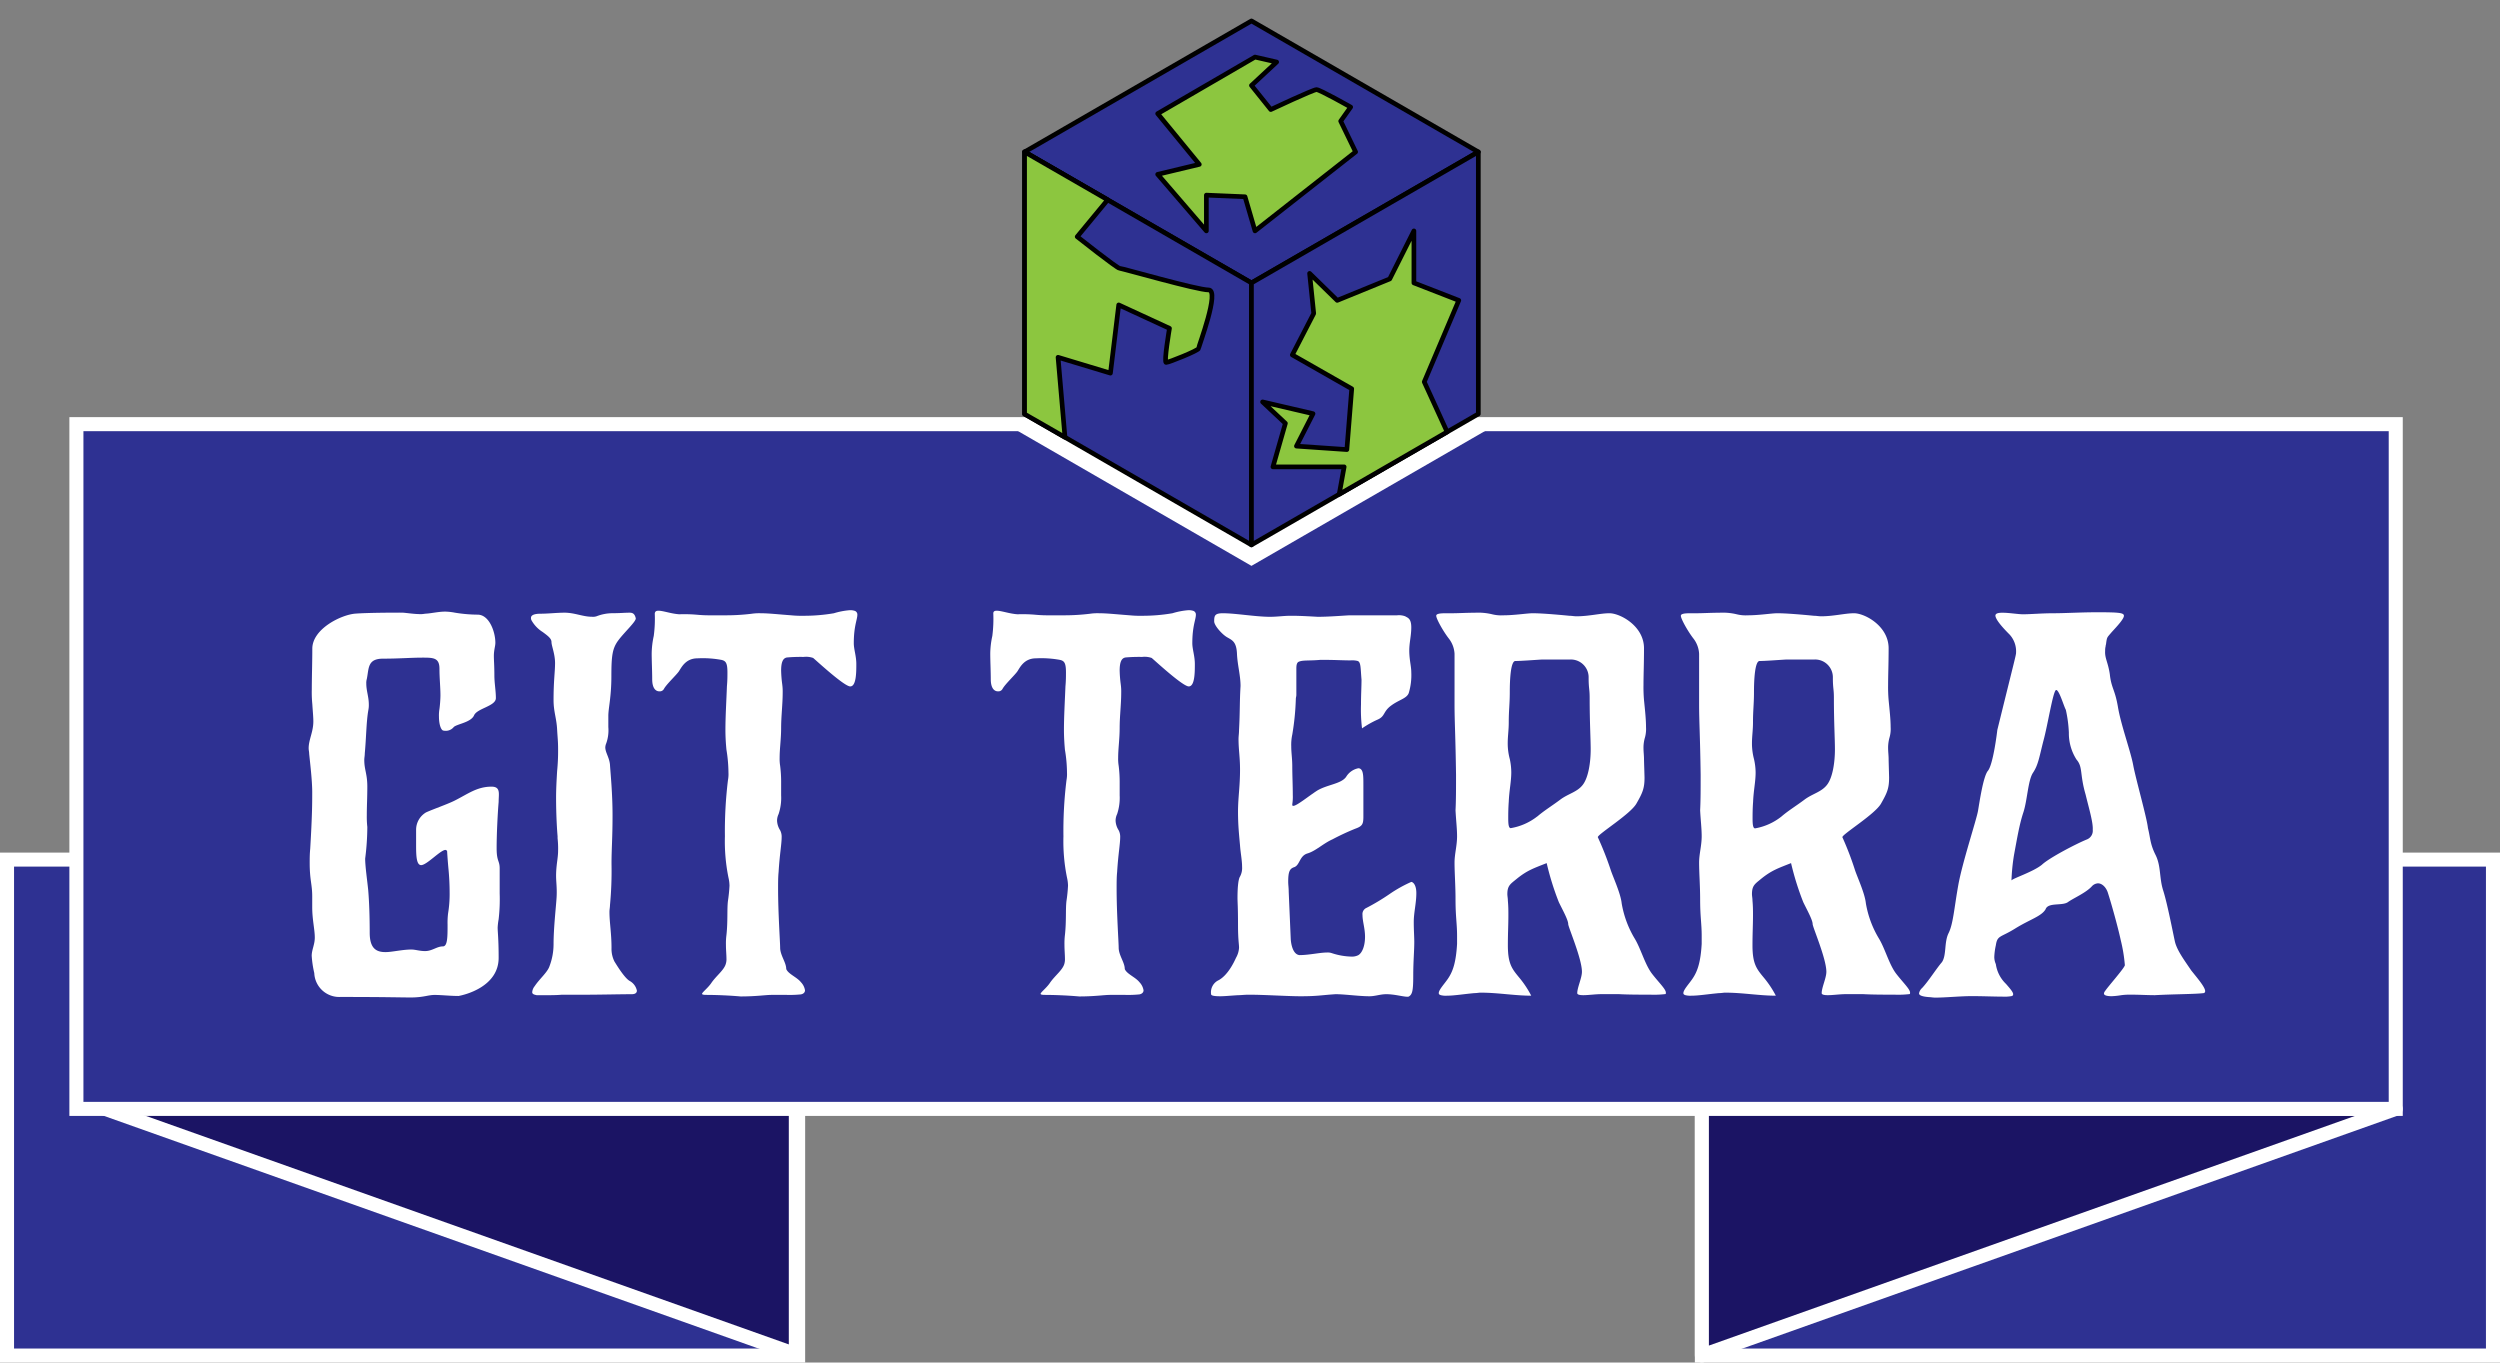<svg xmlns="http://www.w3.org/2000/svg" viewBox="0 0 534 291.04"><rect x="0" y="0" width="534" height="291.04" fill="#808080" stroke="none"/><defs><style>.cls-1,.cls-4{fill:#2e3192;}.cls-1,.cls-2{stroke:#fff;stroke-width:3px;}.cls-1{stroke-miterlimit:10;}.cls-2{fill:#1b1464;}.cls-2,.cls-4,.cls-5{stroke-linejoin:round;}.cls-3{fill:#fff;}.cls-4,.cls-5{stroke:#000;}.cls-5{fill:#8cc63f;}</style></defs><g id="Layer_3" data-name="Layer 3"><rect class="cls-1" x="363.52" y="183.61" width="168.98" height="105.93"/><rect class="cls-1" x="1.5" y="183.61" width="168.98" height="105.93"/><polygon class="cls-2" points="511.72 236.86 363.52 289.54 363.52 236.58 511.72 236.86"/><polygon class="cls-2" points="21.78 236.61 169.99 289.29 169.99 236.33 21.78 236.61"/><rect class="cls-1" x="16.32" y="90.6" width="495.41" height="146.26"/><path class="cls-3" d="M94.76,156.06c-.54,0-1-1.3-1-3a8.13,8.13,0,0,1,.11-1.63,26.25,26.25,0,0,0,.21-2.82c0-1.84-.21-3.69-.21-5.75,0-2.39-1.31-2.39-3.69-2.39s-5,.22-8.36.22-3,2.06-3.47,4.34a3,3,0,0,0-.11,1c0,1.52.54,2.82.54,4.44a5.33,5.33,0,0,1-.1,1.2c-.44,2.49-.44,5.75-.76,9.22,0,.54-.11,1-.11,1.41,0,2.17.65,2.93.65,5.75,0,2.28-.11,4.13-.11,6a20.48,20.48,0,0,0,.11,2.6A54.23,54.23,0,0,1,78,183.4c0,1.63.43,4.56.65,6.73.21,2.49.32,5.75.32,9.11s1.41,4.13,3.37,4.13c1.41,0,3.58-.55,5.53-.55.87,0,1.74.33,2.93.33,1.52,0,2.5-1,3.8-1,1,0,1-2.06,1-4.66a16.6,16.6,0,0,1,.11-2.39,25.45,25.45,0,0,0,.33-4.45c0-1.84-.11-3.58-.22-4.77-.22-2.28-.32-4.13-.32-4.13s-.22-.21-.33-.21c-1.08,0-4,3.25-5.21,3.25-1,0-1.08-1.95-1.08-4.23v-3.26A4.31,4.31,0,0,1,91,173.53c1.41-.65,4.55-1.74,6.07-2.5,2.83-1.41,4.78-3,7.92-3,2,0,1.52,1.52,1.52,3.26-.21,2.49-.43,6.94-.43,9.87s.65,2.61.65,4.34v5.32a37.22,37.22,0,0,1-.22,5.53,13.92,13.92,0,0,0-.21,1.74c0,1.08.21,2.39.21,6.51,0,6.18-7.27,7.92-8.57,8.14-1.73,0-3.69-.22-5.1-.22s-2.39.54-5.1.54c-2.39,0-5.1-.11-15.08-.11a5.33,5.33,0,0,1-5.53-5.1,22.44,22.44,0,0,1-.55-3.68c0-1.31.66-2.39.66-3.91,0-1.74-.55-3.8-.55-6.51v-2.28c0-2.6-.54-3.47-.54-7.16,0-.87,0-1.85.11-3,.43-7.16.43-9.76.43-12.15s-.43-6-.65-8.14c0-.43-.11-.76-.11-1.19,0-1.85,1-3.48,1-5.75,0-.87-.11-2-.22-3.69a25.32,25.32,0,0,1-.11-3.15c0-2.6.11-5.86.11-8.68,0-4.23,6.19-7.27,9.22-7.49s8.9-.21,9.88-.21c.76,0,2.49.32,4.12.32.44,0,.87-.11,1.2-.11,1.3-.11,2.6-.43,4-.43a11.76,11.76,0,0,1,2,.22,31.17,31.17,0,0,0,4.89.43c2.49,0,3.79,3.69,3.79,6,0,.76-.32,1.52-.32,2.82,0,1,.11,2.06.11,4.23,0,1.52.32,3.26.32,4.77,0,1.74-4,2.17-4.66,3.69s-3.69,1.85-4.34,2.5A2.21,2.21,0,0,1,94.76,156.06Z"/><path class="cls-3" d="M115.92,135a7,7,0,0,1-2.39-2.5,1,1,0,0,1-.11-.54c0-.44.44-.87,2.06-.87s3.48-.22,5.1-.22c2.18,0,3.91.87,5.86.87a2.39,2.39,0,0,0,1-.11,9.51,9.51,0,0,1,3.47-.65c1.52,0,2.5-.11,3.58-.11.65,0,1.09.22,1.31,1.2.1.65-2.39,2.93-3.69,4.66s-1.52,3.26-1.52,7.71-.65,6.83-.65,8.46v2.39a8.35,8.35,0,0,1-.44,3.47,2.52,2.52,0,0,0-.21.87c0,1.08.86,2.17,1,3.69.11,1.84.55,6.07.55,10.85s-.22,7.16-.22,10.31a78.19,78.19,0,0,1-.33,8.89c0,.44-.11.87-.11,1.41,0,2.28.44,4.56.44,7.71a6,6,0,0,0,.65,2.93c.22.32,2.06,3.47,3.25,4.12a3.07,3.07,0,0,1,1.52,2.06c0,.44-.32.76-1.08.76-2.06,0-7.16.11-9.33.11H120c-1.08.11-2.71.11-5.32.11-.54-.11-1-.22-1-.65a2.32,2.32,0,0,1,.54-1.3c1-1.52,2.71-2.93,3.15-4.24a13.28,13.28,0,0,0,.87-4.66c0-3.58.54-8.14.65-10.09s-.11-3.26-.11-4.56c0-2.28.43-3.8.43-5.32a20.66,20.66,0,0,0-.11-2.71v-.43c-.1-1.09-.32-4.34-.32-8.25,0-1.84.11-3.8.22-5.64a43.82,43.82,0,0,0,.21-4.67c0-1.73-.11-2.49-.21-4.23-.11-2.39-.76-3.8-.76-6.29,0-4.23.32-6,.32-7.92s-.76-3.69-.76-4.45S117.11,135.88,115.92,135Z"/><path class="cls-3" d="M140.66,130.45c1,0,2.71.65,4.44.76a30.61,30.61,0,0,1,3.91.11,29.11,29.11,0,0,0,3,.11h3a45.27,45.27,0,0,0,5.53-.33,11,11,0,0,1,1.95-.11c1.63,0,3.58.22,6.51.44a21.84,21.84,0,0,0,2.61.1,37.83,37.83,0,0,0,6.51-.54,15.77,15.77,0,0,1,3.36-.65,3,3,0,0,1,1,.11.83.83,0,0,1,.65.87c0,1-.76,2.39-.76,6.07,0,1.31.54,2.72.54,4.45s0,4.78-1.3,4.78-7.38-5.65-7.92-6.08a4.53,4.53,0,0,0-2.06-.22,33.43,33.43,0,0,0-3.48.11c-1,.11-1.3,1.2-1.3,2.82a26.17,26.17,0,0,0,.22,2.82,11.78,11.78,0,0,1,.11,2c0,2.28-.33,5-.33,7.38s-.32,4.44-.32,6.4a9.14,9.14,0,0,0,.11,1.73,28.23,28.23,0,0,1,.21,3.8v2.5a10.93,10.93,0,0,1-.54,4,3.33,3.33,0,0,0-.33,1.41,4.09,4.09,0,0,0,.66,2.06,3,3,0,0,1,.32,1.52c0,1.41-.43,3.69-.65,7.38-.11,1.09-.11,2.28-.11,3.58,0,5.21.44,11.5.44,12.59,0,1.63,1.3,3.15,1.3,4.56.43,1.08,2.28,1.73,3.14,2.82a3.24,3.24,0,0,1,.87,1.73c0,.44-.32.76-.87.87a23.27,23.27,0,0,1-3,.11h-3.26c-1.3,0-3.25.33-6.62.33-2.49-.22-5.31-.33-7.37-.33-.66,0-.87-.11-.87-.22,0-.32,1.19-1.19,1.95-2.28,1.09-1.62,2.82-2.82,3.15-4.23a3.27,3.27,0,0,0,.11-1.08c0-.76-.11-1.74-.11-2.93a13.64,13.64,0,0,1,.11-2.06c.32-3,.1-5.54.32-7.27a32.72,32.72,0,0,0,.33-3.26,8.25,8.25,0,0,0-.22-1.73,38.77,38.77,0,0,1-.76-8.79,90.09,90.09,0,0,1,.65-12,7.05,7.05,0,0,0,.11-1.63,31.33,31.33,0,0,0-.43-4.88c-.11-1.08-.22-2.6-.22-4.23,0-2.93.22-6.51.32-9.33.11-1.19.11-2.17.11-2.93,0-2-.32-2.5-1.3-2.71a21.82,21.82,0,0,0-5.1-.33c-2.6,0-3.47,2.06-4,2.82s-2.61,2.71-3.15,3.69a1,1,0,0,1-1,.54c-.76,0-1.52-.65-1.52-2.6,0-1.63-.11-3.91-.11-5.43a18.09,18.09,0,0,1,.44-3.79,27.53,27.53,0,0,0,.22-4.78C139.9,130.56,140.22,130.45,140.66,130.45Z"/><path class="cls-3" d="M212.91,130.45c1,0,2.72.65,4.45.76a30.61,30.61,0,0,1,3.91.11,29,29,0,0,0,3,.11h3a45.39,45.39,0,0,0,5.53-.33,11,11,0,0,1,2-.11c1.63,0,3.58.22,6.51.44a21.84,21.84,0,0,0,2.61.1,37.83,37.83,0,0,0,6.51-.54,15.77,15.77,0,0,1,3.36-.65,3,3,0,0,1,1,.11.83.83,0,0,1,.65.87c0,1-.76,2.39-.76,6.07,0,1.31.54,2.72.54,4.45s0,4.78-1.3,4.78-7.38-5.65-7.92-6.08a4.53,4.53,0,0,0-2.06-.22,33.43,33.43,0,0,0-3.48.11c-1,.11-1.3,1.2-1.3,2.82a26.17,26.17,0,0,0,.22,2.82,11.78,11.78,0,0,1,.11,2c0,2.28-.33,5-.33,7.38s-.32,4.44-.32,6.4a9.14,9.14,0,0,0,.11,1.73,28.23,28.23,0,0,1,.21,3.8v2.5a10.93,10.93,0,0,1-.54,4,3.33,3.33,0,0,0-.33,1.41,4.09,4.09,0,0,0,.66,2.06,3,3,0,0,1,.32,1.52c0,1.41-.43,3.69-.65,7.38-.11,1.09-.11,2.28-.11,3.58,0,5.21.44,11.5.44,12.59,0,1.63,1.3,3.15,1.3,4.56.43,1.08,2.28,1.73,3.14,2.82a3.24,3.24,0,0,1,.87,1.73c0,.44-.32.76-.87.87a23.27,23.27,0,0,1-3,.11h-3.26c-1.3,0-3.25.33-6.62.33-2.49-.22-5.31-.33-7.38-.33-.65,0-.86-.11-.86-.22,0-.32,1.19-1.19,1.95-2.28,1.08-1.62,2.82-2.82,3.15-4.23a3.58,3.58,0,0,0,.1-1.08c0-.76-.1-1.74-.1-2.93a15,15,0,0,1,.1-2.06c.33-3,.11-5.54.33-7.27a32.72,32.72,0,0,0,.33-3.26,8.25,8.25,0,0,0-.22-1.73,38.77,38.77,0,0,1-.76-8.79,88.38,88.38,0,0,1,.65-12,7.05,7.05,0,0,0,.11-1.63,30.33,30.33,0,0,0-.44-4.88c-.1-1.08-.21-2.6-.21-4.23,0-2.93.21-6.51.32-9.33.11-1.19.11-2.17.11-2.93,0-2-.32-2.5-1.3-2.71a21.94,21.94,0,0,0-5.1-.33c-2.61,0-3.47,2.06-4,2.82s-2.6,2.71-3.14,3.69a1,1,0,0,1-1,.54c-.76,0-1.52-.65-1.52-2.6,0-1.63-.11-3.91-.11-5.43a18.09,18.09,0,0,1,.44-3.79,28.82,28.82,0,0,0,.21-4.78C212.15,130.56,212.48,130.45,212.91,130.45Z"/><path class="cls-3" d="M262.06,136.09c-1.08-.65-2.71-2.49-2.71-3.36,0-1.2.11-1.74,1.85-1.74,2.71,0,7.05.76,10.09.76,1.51,0,2.93-.22,4.34-.22,1.08,0,2.06,0,5.86.22,2.17,0,5-.22,6.72-.32h10.2a3.87,3.87,0,0,1,1.74.21c.54.33,1.3.44,1.3,2.39,0,1.74-.43,3.26-.43,4.88,0,2.06.43,3.37.43,4.67a13.26,13.26,0,0,1-.54,4.45c-.44,1.19-2.06,1.41-3.8,2.71s-1.19,2.28-2.93,3a20.92,20.92,0,0,0-3.25,1.84,32.75,32.75,0,0,1-.22-5.1c0-2.17.11-3.79.11-5.31-.22-2.5-.11-3.8-.87-4a4.88,4.88,0,0,0-1.52-.11c-1.41,0-3.47-.11-5.21-.11H282c-2.5.22-3.8,0-4.67.44-.32.22-.43.65-.43,1.41v5.64c0,.33-.11.54-.11.87a55.54,55.54,0,0,1-.76,7.6,10.37,10.37,0,0,0-.22,2.49c0,1.41.22,2.61.22,4.34s.11,4.12.11,6a10.4,10.4,0,0,1-.11,2.06c0,.22,0,.33.22.33.76,0,3.25-2.07,5.1-3.26,2.17-1.3,5.1-1.41,6.18-2.93a3.94,3.94,0,0,1,2.61-1.84.8.8,0,0,1,.65.32c.43.54.43,1.63.43,3.37v6.61c0,1.63-.21,2.07-1.73,2.61a51.51,51.51,0,0,0-4.89,2.28c-1.95.87-3.58,2.49-5.31,3s-1.63,2.49-2.83,2.93c-1,.32-1.3,1-1.3,3.14,0,.65.11,1.3.11,2.17l.43,10s.11,3.26,1.85,3.48c2.06,0,4.34-.55,5.86-.55a2.7,2.7,0,0,1,1,.11,14.56,14.56,0,0,0,4.23.76,3,3,0,0,0,1.52-.32c.87-.55,1.41-2.07,1.41-3.91s-.54-3.25-.54-4.67a1.44,1.44,0,0,1,.86-1.51,46.08,46.08,0,0,0,4.89-2.93,28.53,28.53,0,0,1,4.66-2.61c.33,0,1.09.54,1.09,2.39,0,2.17-.55,4.12-.55,6.18,0,1.74.11,3.15.11,4.24,0,2-.22,4.12-.22,7.27s-.21,3.9-.86,4.34c-.11.1-.22.1-.44.1-.87,0-2.71-.54-4.45-.54-1.3,0-2.38.44-3.58.44-2.27,0-5.31-.44-7.27-.44-3.25.22-3.9.44-7.48.44-2.82,0-7.6-.33-11.07-.33-.87,0-1.74.11-2.39.11-1.73.11-2.82.22-3.69.22-1.19,0-1.95-.11-1.95-.44a2.85,2.85,0,0,1,1.63-3c1.95-1.08,3.25-3.79,3.69-4.77a4.9,4.9,0,0,0,.65-2.17c0-.76-.22-1.74-.22-4.78,0-4-.11-4.88-.11-5.85,0-1.74.11-3.91.54-4.56a3.84,3.84,0,0,0,.44-2.06c0-1.41-.33-3-.44-4.56-.21-2.39-.43-4.34-.43-7.27s.43-5.32.43-8.9c0-2.82-.32-4.23-.32-6.62,0-.54.11-1.19.11-1.95.21-3.8.11-5.86.32-9.33,0-2.28-.65-4.45-.76-6.84C264.12,137,263.15,136.74,262.06,136.09Z"/><path class="cls-3" d="M344,185.68c.43,1.41,2.17,5.1,2.39,7.27a21.55,21.55,0,0,0,2.82,7.59c1.3,2.17,2.17,5.54,3.69,7.49s2.93,3.26,2.93,4c0,.21,0,.32-.22.32a20.92,20.92,0,0,1-3.15.11c-2.06,0-4.66,0-6.62-.11H342c-1.2,0-2.72.22-3.8.22-.76,0-1.3-.11-1.3-.44,0-1.19,1-3.25,1-4.55,0-2.82-2.93-9.55-2.93-10.2,0-.87-1.19-3-2-4.67a59,59,0,0,1-2.6-8.35c-2.71,1.08-4.13,1.52-6.4,3.36-1.31,1.09-2,1.41-2,3.26,0,.43.11.86.11,1.41.11,1.19.11,2.17.11,3.14,0,2-.11,3.8-.11,6.4,0,3.91.87,5,2.39,6.84a21.14,21.14,0,0,1,2.6,3.91c-3.58,0-7.05-.65-10.85-.65-.32,0-.76.1-1.3.1-2.39.22-4.34.55-5.86.55a4.39,4.39,0,0,1-1.3-.11c-.33-.11-.44-.22-.44-.44,0-.76,1.31-2.06,2.07-3.25,1-1.52,1.62-3.47,1.84-7.27v-1.74c0-2.6-.33-4-.33-7.81,0-2.82-.21-5.64-.21-7.81,0-1.85.54-3.58.54-5.64,0-1.63-.22-3.37-.33-5.54.11-2,.11-4.66.11-7.59-.11-8.14-.32-11.4-.32-15V139.67a5.77,5.77,0,0,0-1.2-3.25c-1.19-1.52-2.71-4.23-2.71-4.89,0-.43.76-.54,2.06-.54h1.41c1.2,0,3-.11,4.78-.11a12.83,12.83,0,0,1,3.69.33,8,8,0,0,0,2.39.22c2.38,0,5.09-.44,6.29-.44,1.63,0,4.55.22,7.81.54.54,0,1,.11,1.52.11,2.71,0,5.1-.65,7.05-.65,2.28,0,7.38,2.72,7.38,7.49,0,3.25-.11,5.64-.11,7.81a32.28,32.28,0,0,0,.11,3.26c.22,2.17.43,4.12.43,5.75a6.89,6.89,0,0,1-.21,2.17,7.62,7.62,0,0,0-.33,2.28c0,.86.11,1.62.11,2.38,0,.55.11,3.58.11,4,0,2.28-.43,3.25-1.74,5.53s-8.24,6.51-8.24,7.16A68.12,68.12,0,0,1,344,185.68Zm-15.62-11.29c1.52-1.3,3.14-2.27,4.88-3.58s3.69-1.62,4.88-3.25,1.63-4.88,1.63-7.49c0-2.28-.22-5.75-.22-11.07,0-1.84-.22-1.95-.22-4.23a3.8,3.8,0,0,0-3.9-3.9h-6c-1.73.1-4.56.32-5.75.32-1,0-1.19,4-1.19,6.62s-.22,3.8-.22,6.51c0,1.63-.22,2.93-.22,4.45a12.83,12.83,0,0,0,.44,3.36,13.78,13.78,0,0,1,.32,2.82c0,2-.43,3.8-.54,6.3-.11,1.52-.11,2.71-.11,3.58,0,1.3.11,2.06.54,2.06A12.58,12.58,0,0,0,328.36,174.39Z"/><path class="cls-3" d="M396.17,185.68c.43,1.41,2.17,5.1,2.38,7.27a21.58,21.58,0,0,0,2.83,7.59c1.3,2.17,2.16,5.54,3.68,7.49s2.93,3.26,2.93,4c0,.21,0,.32-.21.32a21,21,0,0,1-3.15.11c-2.06,0-4.67,0-6.62-.11h-3.8c-1.19,0-2.71.22-3.79.22-.76,0-1.31-.11-1.31-.44,0-1.19,1-3.25,1-4.55,0-2.82-2.93-9.55-2.93-10.2,0-.87-1.19-3-2-4.67a59.5,59.5,0,0,1-2.61-8.35c-2.71,1.08-4.12,1.52-6.4,3.36-1.3,1.09-1.95,1.41-1.95,3.26,0,.43.11.86.11,1.41.11,1.19.11,2.17.11,3.14,0,2-.11,3.8-.11,6.4,0,3.91.86,5,2.38,6.84a21.48,21.48,0,0,1,2.61,3.91c-3.58,0-7.05-.65-10.85-.65-.33,0-.76.1-1.3.1-2.39.22-4.34.55-5.86.55a4.35,4.35,0,0,1-1.3-.11c-.33-.11-.44-.22-.44-.44,0-.76,1.3-2.06,2.06-3.25,1-1.52,1.63-3.47,1.85-7.27v-1.74c0-2.6-.33-4-.33-7.81,0-2.82-.22-5.64-.22-7.81,0-1.85.55-3.58.55-5.64,0-1.63-.22-3.37-.33-5.54.11-2,.11-4.66.11-7.59-.11-8.14-.33-11.4-.33-15V139.67a5.8,5.8,0,0,0-1.19-3.25c-1.19-1.52-2.71-4.23-2.71-4.89,0-.43.76-.54,2.06-.54h1.41c1.19,0,3-.11,4.77-.11a12.76,12.76,0,0,1,3.69.33,8,8,0,0,0,2.39.22c2.39,0,5.1-.44,6.29-.44,1.63,0,4.56.22,7.82.54.54,0,1,.11,1.52.11,2.71,0,5.1-.65,7.05-.65,2.28,0,7.38,2.72,7.38,7.49,0,3.25-.11,5.64-.11,7.81a32.28,32.28,0,0,0,.11,3.26c.21,2.17.43,4.12.43,5.75a6.59,6.59,0,0,1-.22,2.17,8,8,0,0,0-.32,2.28c0,.86.11,1.62.11,2.38,0,.55.1,3.58.1,4,0,2.28-.43,3.25-1.73,5.53s-8.25,6.51-8.25,7.16A66.53,66.53,0,0,1,396.17,185.68Zm-15.63-11.29c1.52-1.3,3.15-2.27,4.89-3.58s3.68-1.62,4.88-3.25,1.63-4.88,1.63-7.49c0-2.28-.22-5.75-.22-11.07,0-1.84-.22-1.95-.22-4.23a3.8,3.8,0,0,0-3.9-3.9h-6c-1.74.1-4.56.32-5.75.32-1,0-1.2,4-1.2,6.62s-.21,3.8-.21,6.51c0,1.63-.22,2.93-.22,4.45a13.22,13.22,0,0,0,.43,3.36A13.16,13.16,0,0,1,375,165c0,2-.44,3.8-.54,6.3-.11,1.52-.11,2.71-.11,3.58,0,1.3.11,2.06.54,2.06A12.51,12.51,0,0,0,380.54,174.39Z"/><path class="cls-3" d="M427.74,130.88c1.41,0,3.36.33,4.34.33,1.73,0,4-.22,6.51-.22s5.86-.21,9.33-.21c4.67,0,5.75.1,5.75.75s-1.3,2.07-2.6,3.48c-1,1.19-1,1-1.2,2.38,0,.22-.11.44-.11.66a3.58,3.58,0,0,0-.1,1c-.11,1.52.65,2.5,1,5,.33,3,1.09,3.15,1.74,7s2.71,9.44,3.25,12.37,2.93,11.28,3.15,13.45c.54,2.17.44,3.37,1.63,5.75s.76,4.89,1.63,7.6,2.06,8.9,2.49,10.85,2.17,4.23,3.47,6.18c1.2,1.52,3,3.58,3,4.45a.4.4,0,0,1-.43.44c-1.63.21-6.4.21-10.31.43-1.63,0-3.36-.11-5-.11a14.34,14.34,0,0,0-2.17.11,16.53,16.53,0,0,1-2.06.22c-1.09,0-1.74-.22-1.63-.65a.83.83,0,0,1,.22-.44c.54-.87,4.12-4.88,4.23-5.53a33.48,33.48,0,0,0-.87-5.32c-.65-3-2.06-8-2.71-10-.33-1.19-1.2-2.17-2.17-2.17a1.91,1.91,0,0,0-1.31.65c-1.3,1.41-3.9,2.5-5.1,3.36s-4.23,0-4.77,1.52c-.87,1.52-3.36,2.17-6.51,4.13s-3.8,1.41-4.12,3.58a13.92,13.92,0,0,0-.33,2.49,3.79,3.79,0,0,0,.33,1.52,7.26,7.26,0,0,0,2.17,4.23c.87,1,1.62,1.85,1.52,2.28,0,.22-.11.22-.33.33a8.67,8.67,0,0,1-1.95.11c-1.74,0-4.34-.11-6.51-.11-2.5,0-5.64.32-7.82.32-.54,0-1-.11-1.41-.11-1.19-.1-2.17-.32-2.06-.86a2,2,0,0,1,.65-1.09c1.41-1.52,2.93-4,4.24-5.53,1-1.52.43-4.23,1.41-6.19s1.19-5.31,2.06-10.2,3.9-14,4.23-15.95,1.09-7.16,2.06-8.46c1.2-1.3,2.06-8.79,2.06-8.79,3.8-15.41,4-16,4-16.49a5.28,5.28,0,0,0-1.41-3.91c-1-1-2.93-3-3-4C426.22,131,426.87,130.88,427.74,130.88Zm8.68,27.56c-.87,3.48-1.09,5-2.17,6.62s-1.2,5.86-2.06,8.47-1.31,5.42-2,9.11a42.42,42.42,0,0,0-.54,5.43c.22-.44,4.67-1.85,6.51-3.37,1.63-1.52,7.49-4.55,9.66-5.42a2,2,0,0,0,1.19-2.06c.11-1.52-.87-4.78-1.52-7.49-1.3-4.45-.54-5.86-1.95-7.49a10.43,10.43,0,0,1-1.63-5.75,27.76,27.76,0,0,0-.65-4.88c-.43-.76-1.41-4.23-2.06-4.23S437.39,155,436.42,158.44Z"/><polygon class="cls-3" points="216.91 91.77 267.31 120.87 317.71 91.77 216.91 91.77"/><polygon class="cls-4" points="218.85 32.45 267.31 4.47 315.77 32.45 267.31 60.43 218.85 32.45"/><polygon class="cls-4" points="218.85 32.45 218.85 88.42 267.31 116.39 267.31 60.43 218.85 32.45"/><polygon class="cls-4" points="267.31 60.43 315.77 32.45 315.77 88.42 267.31 116.39 267.31 60.43"/><path class="cls-5" d="M227.48,93.4,226,76.32l11.19,3.38,1.77-14.57,10.84,5s-1.24,7.29-.71,7.29,6.93-2.55,6.93-3,4.62-12.49,2.13-12.49-18.47-4.62-19-4.62-9.06-6.75-9.06-6.75l6.51-7.88L218.85,32.45v56Z"/><path class="cls-5" d="M268.07,12.19,247.28,24.27l8.89,10.84-8.89,2.13,10.4,12.08V41.68l8.26.35,2.13,7.29,21.49-16.87-3.19-6.58,2.13-3s-6.58-3.73-7.29-3.73-9.77,4.26-9.77,4.26l-4.13-5.15,5.38-5Z"/><polygon class="cls-5" points="309.11 92.26 304.22 81.57 311.6 64.16 302.01 60.43 302.01 49.32 296.85 59.58 285.63 64.16 279.73 58.4 280.61 66.96 276.04 75.81 288.73 83.04 287.69 96.03 276.92 95.29 280.46 88.36 269.69 85.85 274.56 90.42 271.9 99.72 287.11 99.72 286.05 105.58 309.11 92.26"/></g></svg>